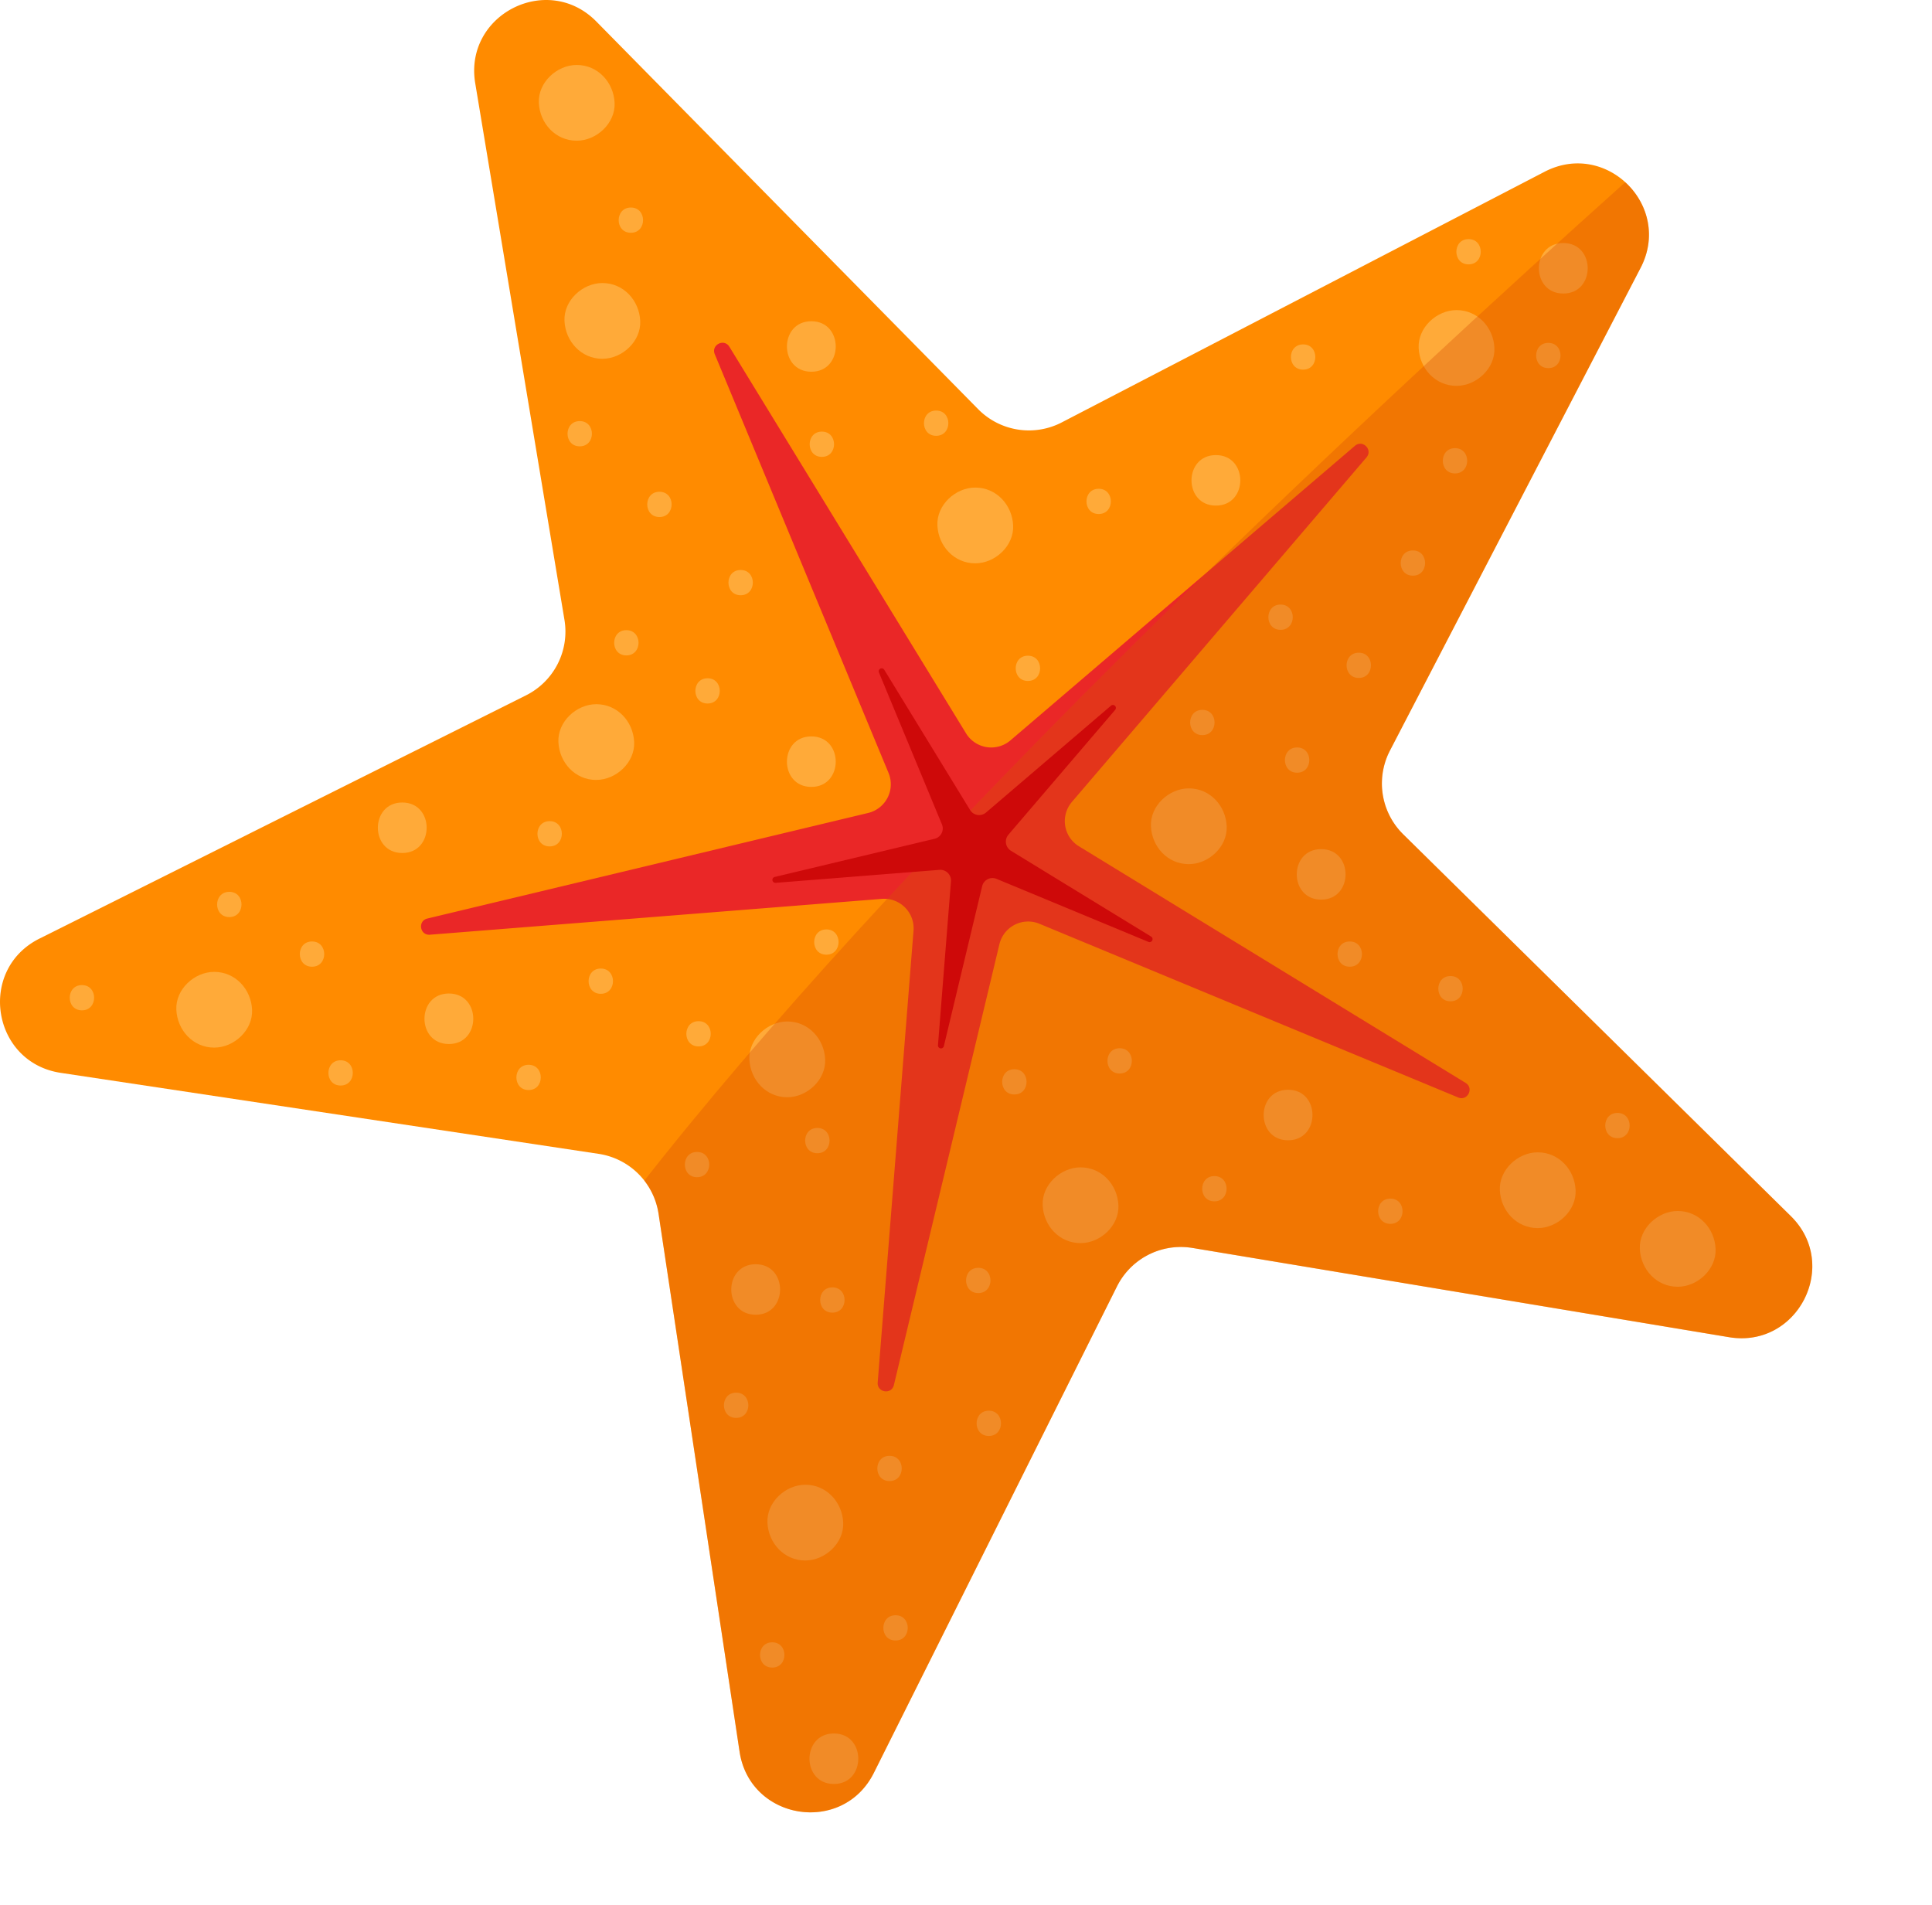 <svg xmlns="http://www.w3.org/2000/svg" xmlns:xlink="http://www.w3.org/1999/xlink" viewBox="0 0 910.89 898.21"><defs><clipPath id="clip-path"><path d="M773.51,126.27,655.31,353.89a33.61,33.61,0,0,0,6.25,39.44l182.75,180c23.39,23,3.28,62.49-29.1,57.11l-253-42.08a33.62,33.62,0,0,0-35.58,18.13L412,835.85c-14.68,29.37-58.42,22.44-63.31-10L310.49,572.21A33.63,33.63,0,0,0,282.25,544L28.63,505.81c-32.46-4.89-39.39-48.63-10-63.31L248,327.83a33.61,33.61,0,0,0,18.13-35.58l-42.07-253c-5.39-32.38,34.08-52.49,57.11-29.1l180,182.75a33.61,33.61,0,0,0,39.44,6.24L728.19,81C757.32,65.82,788.64,97.14,773.51,126.27Z" style="fill:#ff8b00"/></clipPath></defs><g id="Layer_2" data-name="Layer 2"><g id="Layer_3" data-name="Layer 3"><g id="Layer_4" data-name="Layer 4"><path d="M773.51,126.27,655.31,353.89a33.61,33.61,0,0,0,6.25,39.44l182.75,180c23.39,23,3.28,62.49-29.1,57.11l-253-42.08a33.62,33.62,0,0,0-35.58,18.13L412,835.85c-14.68,29.37-58.42,22.44-63.31-10L310.49,572.21A33.63,33.63,0,0,0,282.25,544L28.63,505.81c-32.46-4.89-39.39-48.63-10-63.31L248,327.83a33.61,33.61,0,0,0,18.13-35.58l-42.07-253c-5.39-32.38,34.08-52.49,57.11-29.1l180,182.75a33.61,33.61,0,0,0,39.44,6.24L728.19,81C757.32,65.82,788.64,97.14,773.51,126.27Z" style="fill:#ff8b00"/><g style="clip-path:url(#clip-path)"><path d="M644.27,215.65,505.39,378.07A13.91,13.91,0,0,0,508.7,399L691,510.54c4.07,2.49.9,8.72-3.51,6.88L490.08,435.53a13.92,13.92,0,0,0-18.87,9.61L421.45,653c-1.12,4.65-8,3.56-7.64-1.21l16.89-213a13.92,13.92,0,0,0-15-15l-213,16.89c-4.77.38-5.86-6.52-1.21-7.63l207.83-49.77a13.91,13.91,0,0,0,9.61-18.86L337,167c-1.83-4.41,4.39-7.59,6.89-3.51L455.47,345.76a13.93,13.93,0,0,0,20.92,3.31L638.81,210.19C642.44,207.08,647.38,212,644.27,215.65Z" style="fill:#ea2727"/><path d="M297.44,109.75c7.66,0,7.67-11.91,0-11.91s-7.68,11.91,0,11.91Z" style="fill:#ffaa39"/><path d="M310.91,243.76c7.66,0,7.67-11.91,0-11.91s-7.67,11.91,0,11.91Z" style="fill:#ffaa39"/><path d="M284,169.16c9.34,0,18.29-8.21,17.85-17.86S294,133.44,284,133.44c-9.35,0-18.3,8.22-17.86,17.86S274,169.16,284,169.16Z" style="fill:#ffaa39"/><path d="M271.91,66.34c9.34,0,18.29-8.21,17.86-17.85s-7.85-17.86-17.86-17.86c-9.34,0-18.29,8.21-17.86,17.86s7.85,17.85,17.86,17.85Z" style="fill:#ffaa39"/><path d="M459.81,265.59c9.35,0,18.3-8.21,17.86-17.86s-7.84-17.86-17.86-17.86c-9.34,0-18.29,8.22-17.85,17.86s7.84,17.86,17.85,17.86Z" style="fill:#ffaa39"/><path d="M686.72,181.92c9.34,0,18.29-8.21,17.86-17.86s-7.85-17.86-17.86-17.86c-9.34,0-18.29,8.22-17.86,17.86s7.84,17.86,17.86,17.86Z" style="fill:#ffaa39"/><path d="M560.5,407.41c9.34,0,18.29-8.22,17.86-17.86s-7.85-17.86-17.86-17.86c-9.34,0-18.29,8.21-17.86,17.86s7.85,17.86,17.86,17.86Z" style="fill:#ffaa39"/><path d="M725,579c9.34,0,18.29-8.21,17.86-17.86S735,543.28,725,543.28c-9.35,0-18.29,8.22-17.86,17.86S715,579,725,579Z" style="fill:#ffaa39"/><path d="M791,606.66c9.34,0,18.29-8.22,17.86-17.86S801,570.94,791,570.94c-9.34,0-18.29,8.21-17.86,17.86s7.85,17.86,17.86,17.86Z" style="fill:#ffaa39"/><path d="M509.45,586.09c9.34,0,18.29-8.21,17.86-17.86s-7.85-17.86-17.86-17.86c-9.34,0-18.29,8.22-17.86,17.86s7.85,17.86,17.86,17.86Z" style="fill:#ffaa39"/><path d="M376.85,702.4a.15.15,0,0,0,0-.3.15.15,0,0,0,0,.3Z" style="fill:#ffaa39"/><path d="M371.18,517.31c9.34,0,18.29-8.21,17.86-17.86s-7.85-17.86-17.86-17.86c-9.34,0-18.29,8.22-17.86,17.86s7.85,17.86,17.86,17.86Z" style="fill:#ffaa39"/><path d="M379.69,735.71c9.34,0,18.29-8.22,17.86-17.86S389.7,700,379.69,700c-9.34,0-18.29,8.21-17.86,17.86s7.85,17.86,17.86,17.86Z" style="fill:#ffaa39"/><path d="M101,493.91c9.34,0,18.29-8.21,17.85-17.86S111,458.2,101,458.2c-9.35,0-18.3,8.21-17.86,17.85S91,493.91,101,493.91Z" style="fill:#ffaa39"/><path d="M281.13,367.7c9.34,0,18.29-8.21,17.86-17.86S291.14,332,281.13,332c-9.34,0-18.29,8.22-17.86,17.86s7.85,17.86,17.86,17.86Z" style="fill:#ffaa39"/><path d="M382.53,175.26c15.32,0,15.34-23.81,0-23.81s-15.35,23.81,0,23.81Z" style="fill:#ffaa39"/><path d="M573.27,238.37c15.32,0,15.34-23.81,0-23.81s-15.35,23.81,0,23.81Z" style="fill:#ffaa39"/><path d="M622.9,424.14c15.32,0,15.35-23.81,0-23.81s-15.35,23.81,0,23.81Z" style="fill:#ffaa39"/><path d="M737.06,138.39c15.32,0,15.35-23.81,0-23.81s-15.35,23.81,0,23.81Z" style="fill:#ffaa39"/><path d="M607.3,537.6c15.32,0,15.35-23.82,0-23.82s-15.35,23.82,0,23.82Z" style="fill:#ffaa39"/><path d="M356.29,619.85c15.32,0,15.35-23.81,0-23.81s-15.35,23.81,0,23.81Z" style="fill:#ffaa39"/><path d="M393.16,841.08c15.32,0,15.35-23.81,0-23.81s-15.35,23.81,0,23.81Z" style="fill:#ffaa39"/><path d="M211.64,492.22c15.32,0,15.35-23.82,0-23.82s-15.35,23.82,0,23.82Z" style="fill:#ffaa39"/><path d="M189.66,402.16c15.32,0,15.35-23.81,0-23.81s-15.35,23.81,0,23.81Z" style="fill:#ffaa39"/><path d="M382.53,371c15.32,0,15.34-23.81,0-23.81s-15.35,23.81,0,23.81Z" style="fill:#ffaa39"/><path d="M273.33,210.43c7.66,0,7.67-11.9,0-11.9s-7.67,11.9,0,11.9Z" style="fill:#ffaa39"/><path d="M333.6,331.68c7.66,0,7.67-11.9,0-11.9s-7.67,11.9,0,11.9Z" style="fill:#ffaa39"/><path d="M349.2,280.63c7.66,0,7.67-11.9,0-11.9s-7.67,11.9,0,11.9Z" style="fill:#ffaa39"/><path d="M441.38,205.47c7.66,0,7.67-11.91,0-11.91s-7.68,11.91,0,11.91Z" style="fill:#ffaa39"/><path d="M387.49,215.4c7.66,0,7.67-11.91,0-11.91s-7.67,11.91,0,11.91Z" style="fill:#ffaa39"/><path d="M484.63,321.05c7.66,0,7.68-11.91,0-11.91s-7.67,11.91,0,11.91Z" style="fill:#ffaa39"/><path d="M518,242.34c7.66,0,7.67-11.9,0-11.9s-7.68,11.9,0,11.9Z" style="fill:#ffaa39"/><path d="M614.39,174.27c7.66,0,7.68-11.9,0-11.9s-7.67,11.9,0,11.9Z" style="fill:#ffaa39"/><path d="M686,223.2c7.66,0,7.67-11.91,0-11.91s-7.68,11.91,0,11.91Z" style="fill:#ffaa39"/><path d="M730,173.56c7.66,0,7.67-11.9,0-11.9s-7.67,11.9,0,11.9Z" style="fill:#ffaa39"/><path d="M692.39,124.64c7.66,0,7.67-11.91,0-11.91s-7.67,11.91,0,11.91Z" style="fill:#ffaa39"/><path d="M603.76,296.94c7.66,0,7.67-11.91,0-11.91s-7.68,11.91,0,11.91Z" style="fill:#ffaa39"/><path d="M666.15,271.41c7.66,0,7.68-11.9,0-11.9s-7.67,11.9,0,11.9Z" style="fill:#ffaa39"/><path d="M611.56,364.3c7.66,0,7.67-11.9,0-11.9s-7.68,11.9,0,11.9Z" style="fill:#ffaa39"/><path d="M640.63,319.63c7.66,0,7.67-11.91,0-11.91s-7.68,11.91,0,11.91Z" style="fill:#ffaa39"/><path d="M566.88,346.58c7.67,0,7.68-11.91,0-11.91s-7.67,11.91,0,11.91Z" style="fill:#ffaa39"/><path d="M683.88,472.08c7.66,0,7.67-11.91,0-11.91s-7.67,11.91,0,11.91Z" style="fill:#ffaa39"/><path d="M636.37,455.77c7.66,0,7.68-11.9,0-11.9s-7.67,11.9,0,11.9Z" style="fill:#ffaa39"/><path d="M762.59,536.61c7.66,0,7.67-11.91,0-11.91s-7.68,11.91,0,11.91Z" style="fill:#ffaa39"/><path d="M655.52,577c7.66,0,7.67-11.9,0-11.9s-7.68,11.9,0,11.9Z" style="fill:#ffaa39"/><path d="M527.89,506.12c7.66,0,7.67-11.91,0-11.91s-7.68,11.91,0,11.91Z" style="fill:#ffaa39"/><path d="M572.56,566.39c7.66,0,7.67-11.91,0-11.91s-7.68,11.91,0,11.91Z" style="fill:#ffaa39"/><path d="M478.25,516c7.66,0,7.67-11.9,0-11.9s-7.67,11.9,0,11.9Z" style="fill:#ffaa39"/><path d="M466.2,677c7.66,0,7.67-11.9,0-11.9s-7.68,11.9,0,11.9Z" style="fill:#ffaa39"/><path d="M461.23,609.64c7.66,0,7.68-11.91,0-11.91s-7.67,11.91,0,11.91Z" style="fill:#ffaa39"/><path d="M419.4,698.27c7.66,0,7.67-11.9,0-11.9s-7.68,11.9,0,11.9Z" style="fill:#ffaa39"/><path d="M422.23,773.44c7.66,0,7.68-11.91,0-11.91s-7.67,11.91,0,11.91Z" style="fill:#ffaa39"/><path d="M364.09,786.2c7.66,0,7.67-11.91,0-11.91s-7.67,11.91,0,11.91Z" style="fill:#ffaa39"/><path d="M347.07,668.49c7.66,0,7.68-11.9,0-11.9s-7.67,11.9,0,11.9Z" style="fill:#ffaa39"/><path d="M392.45,618.86c7.66,0,7.68-11.91,0-11.91s-7.67,11.91,0,11.91Z" style="fill:#ffaa39"/><path d="M328.64,555c7.66,0,7.67-11.9,0-11.9s-7.68,11.9,0,11.9Z" style="fill:#ffaa39"/><path d="M385.36,543.7c7.66,0,7.68-11.91,0-11.91s-7.67,11.91,0,11.91Z" style="fill:#ffaa39"/><path d="M389.62,450.1c7.66,0,7.67-11.91,0-11.91s-7.68,11.91,0,11.91Z" style="fill:#ffaa39"/><path d="M283.26,468.54c7.66,0,7.67-11.91,0-11.91s-7.68,11.91,0,11.91Z" style="fill:#ffaa39"/><path d="M329.35,493.35c7.66,0,7.67-11.9,0-11.9s-7.68,11.9,0,11.9Z" style="fill:#ffaa39"/><path d="M249.22,513.92c7.66,0,7.67-11.91,0-11.91s-7.67,11.91,0,11.91Z" style="fill:#ffaa39"/><path d="M147.11,455.77c7.67,0,7.68-11.9,0-11.9s-7.67,11.9,0,11.9Z" style="fill:#ffaa39"/><path d="M160.59,511.79c7.66,0,7.67-11.91,0-11.91s-7.68,11.91,0,11.91Z" style="fill:#ffaa39"/><path d="M108.12,432.37c7.66,0,7.67-11.9,0-11.9s-7.68,11.9,0,11.9Z" style="fill:#ffaa39"/><path d="M38.63,476.34c7.66,0,7.67-11.91,0-11.91s-7.68,11.91,0,11.91Z" style="fill:#ffaa39"/><path d="M295.31,309c7.66,0,7.67-11.9,0-11.9s-7.67,11.9,0,11.9Z" style="fill:#ffaa39"/><path d="M259.15,399.05c7.66,0,7.67-11.91,0-11.91s-7.68,11.91,0,11.91Z" style="fill:#ffaa39"/><path d="M863.89.22s-613,521-665,736,178,154,178,154,305-51,310-61,224-204,224-204Z" style="fill:#d85107;opacity:0.35"/><path d="M525.82,334.62l-50.38,58.91a5.06,5.06,0,0,0,1.21,7.59l66.11,40.46a1.41,1.41,0,0,1-1.27,2.5l-71.6-29.71a5,5,0,0,0-6.84,3.49L445,493.24a1.41,1.41,0,0,1-2.77-.44l6.13-77.27a5.06,5.06,0,0,0-5.43-5.43l-77.27,6.13a1.41,1.41,0,0,1-.44-2.77l75.38-18a5,5,0,0,0,3.48-6.84L414.38,317a1.41,1.41,0,0,1,2.5-1.27l40.46,66.11a5,5,0,0,0,7.59,1.2l58.91-50.37A1.4,1.4,0,0,1,525.82,334.62Z" style="fill:#ce0909"/></g></g></g></g></svg>